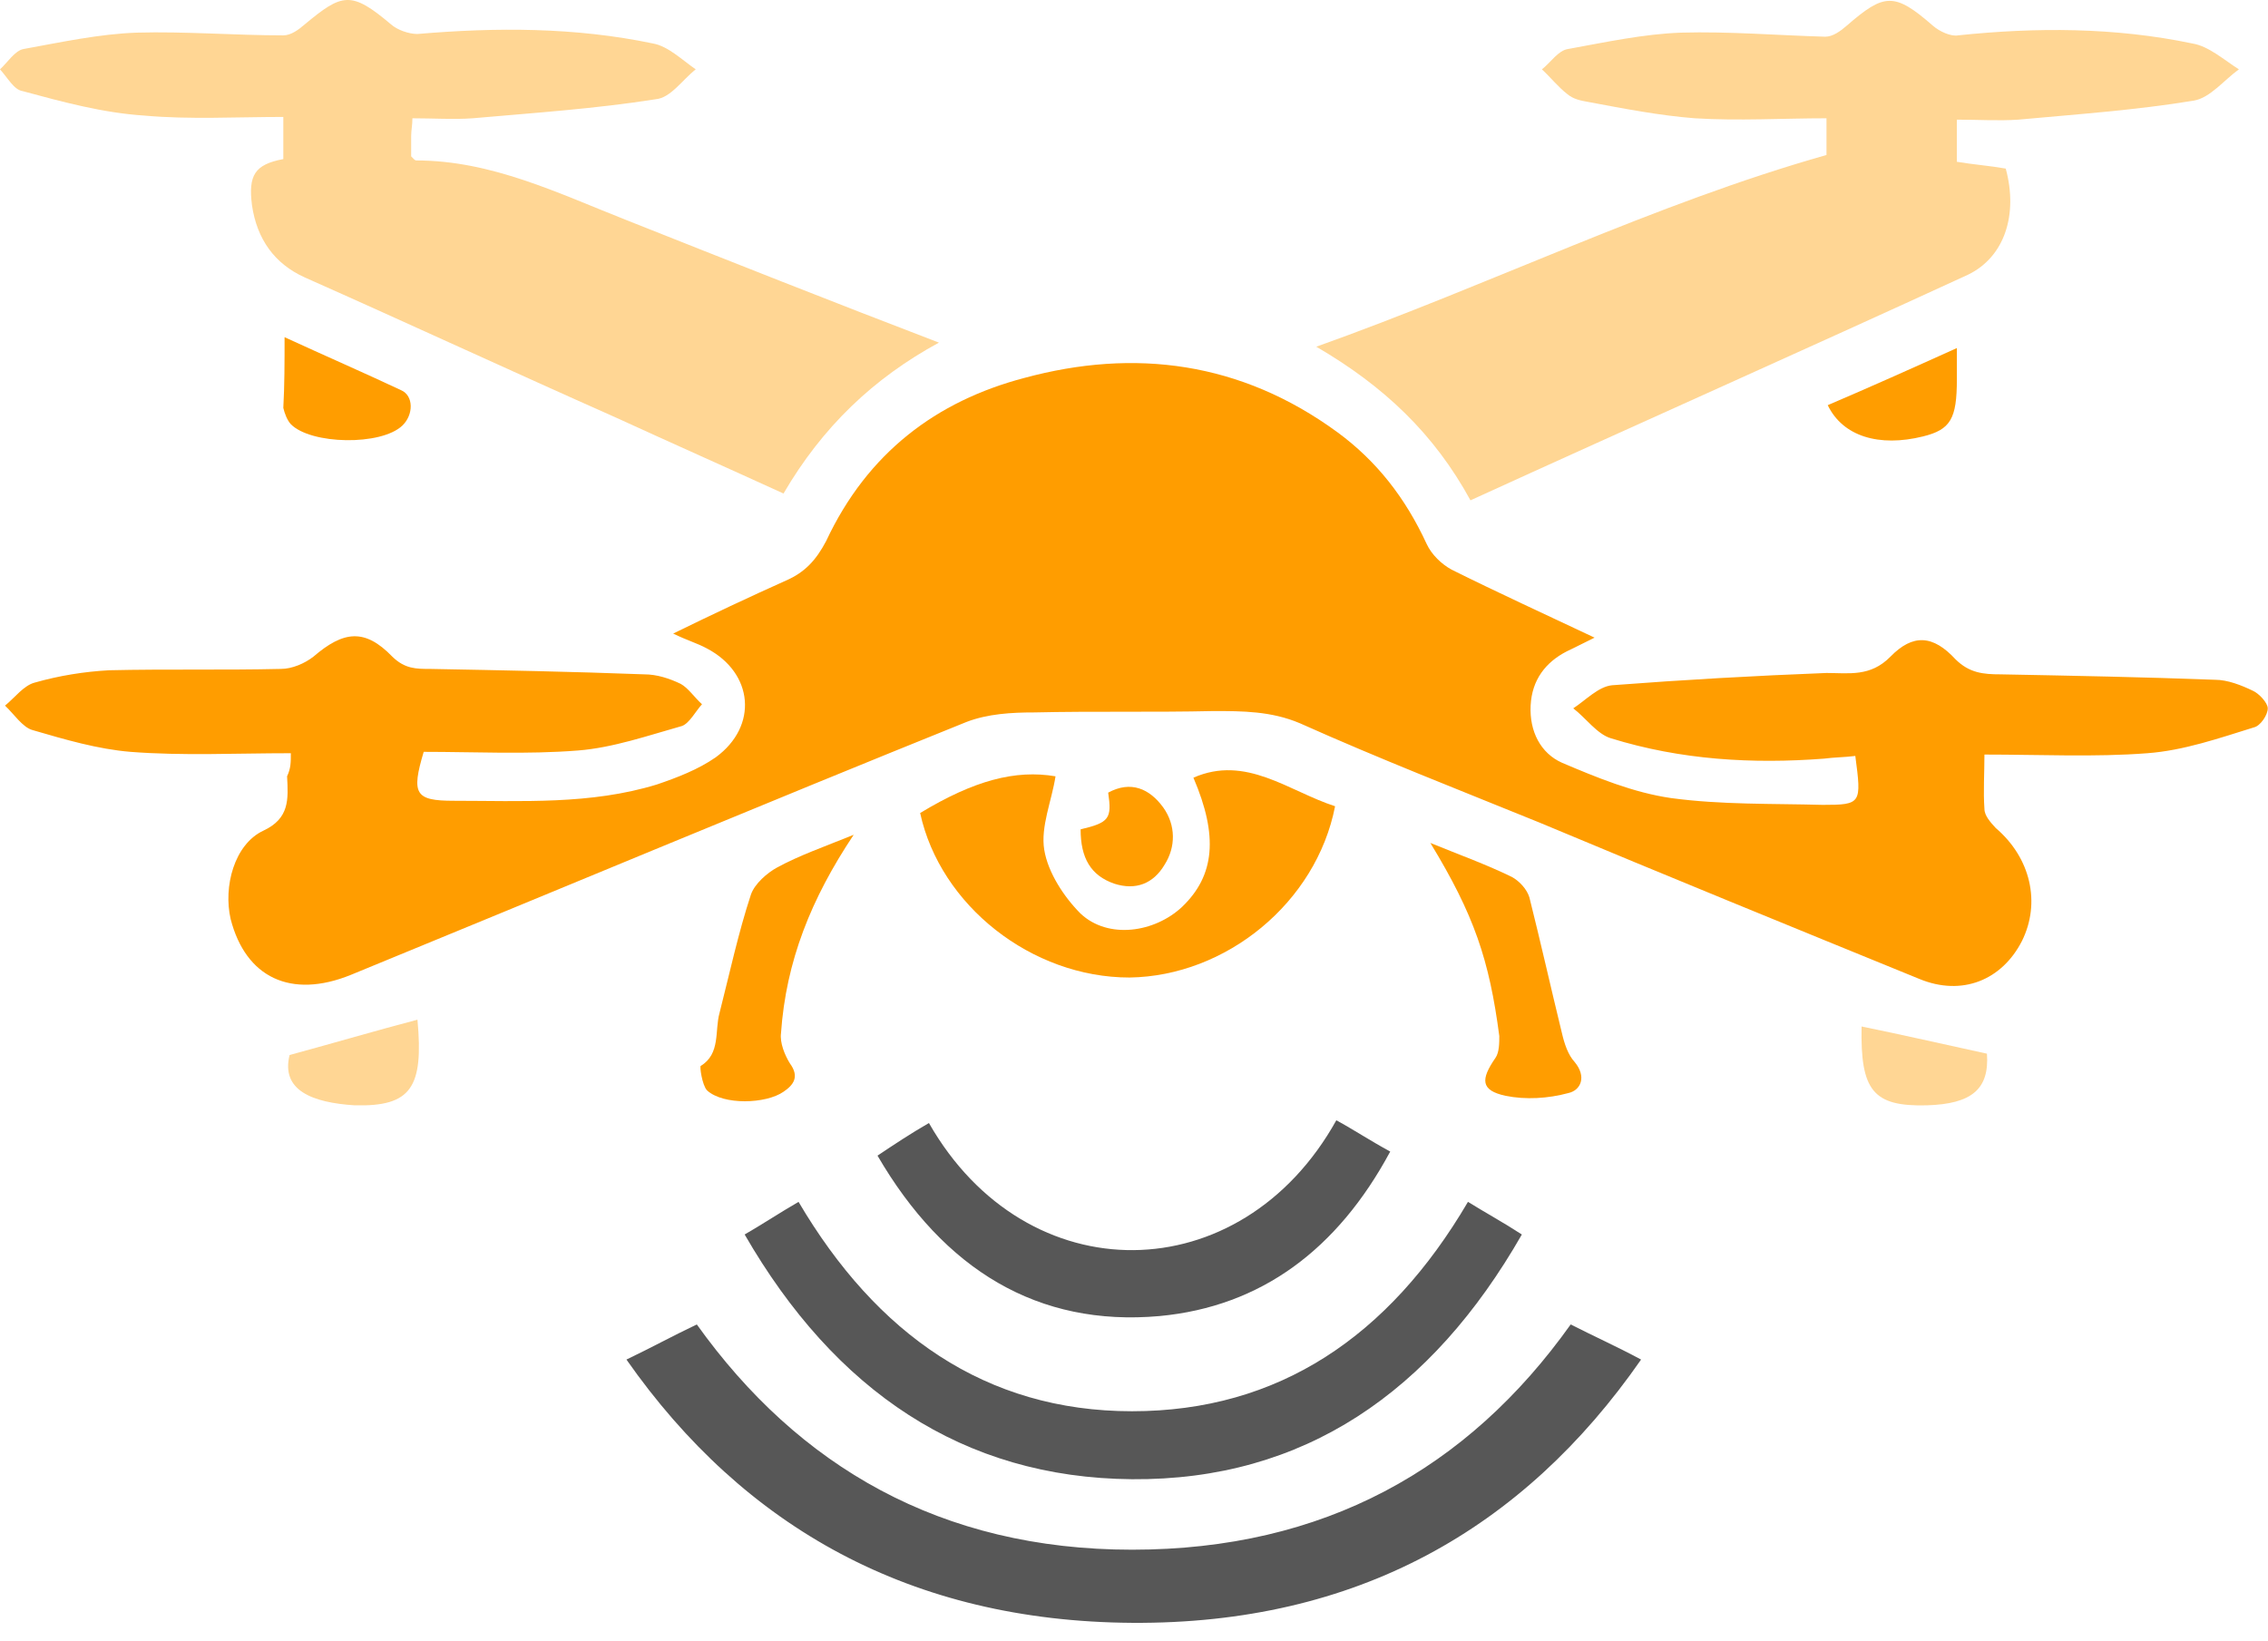 <svg fill="none" height="55" viewBox="0 0 76 55" width="76" xmlns="http://www.w3.org/2000/svg">
    <path
        d="M9.746 25.242C7.897 25.242 6.133 25.333 4.369 25.196C3.277 25.105 2.184 24.786 1.092 24.467C0.756 24.376 0.462 23.92 0.168 23.647C0.504 23.374 0.798 22.964 1.176 22.872C1.974 22.645 2.814 22.508 3.655 22.462C5.587 22.417 7.519 22.462 9.41 22.417C9.788 22.417 10.208 22.235 10.502 22.007C11.51 21.141 12.224 21.05 13.148 22.007C13.568 22.417 13.947 22.417 14.409 22.417C16.803 22.462 19.197 22.508 21.592 22.599C22.012 22.599 22.432 22.736 22.81 22.918C23.062 23.055 23.272 23.374 23.524 23.601C23.314 23.829 23.104 24.239 22.852 24.33C21.718 24.649 20.542 25.059 19.366 25.151C17.643 25.287 15.921 25.196 14.198 25.196C13.778 26.608 13.905 26.836 15.207 26.836C17.475 26.836 19.785 26.973 22.012 26.29C22.684 26.062 23.398 25.788 23.986 25.378C25.415 24.33 25.247 22.553 23.692 21.733C23.356 21.551 23.02 21.46 22.558 21.232C23.86 20.594 25.12 20.002 26.339 19.455C26.969 19.182 27.347 18.772 27.683 18.134C29.069 15.172 31.38 13.441 34.32 12.667C38.017 11.664 41.587 12.12 44.822 14.489C46.124 15.446 47.09 16.676 47.805 18.225C47.973 18.59 48.309 18.909 48.645 19.091C50.199 19.865 51.795 20.594 53.434 21.369C53.056 21.551 52.803 21.688 52.509 21.825C51.795 22.189 51.333 22.781 51.291 23.647C51.249 24.513 51.627 25.242 52.341 25.561C53.518 26.062 54.736 26.563 55.996 26.745C57.676 26.973 59.399 26.927 61.079 26.973C62.381 26.973 62.381 26.927 62.171 25.333C61.835 25.378 61.457 25.378 61.121 25.424C58.727 25.606 56.332 25.47 53.98 24.741C53.518 24.604 53.139 24.057 52.719 23.738C53.139 23.465 53.56 23.009 54.022 22.964C56.416 22.781 58.81 22.645 61.205 22.553C61.961 22.553 62.675 22.69 63.347 22.007C64.103 21.232 64.776 21.278 65.532 22.098C65.994 22.553 66.456 22.599 67.044 22.599C69.438 22.645 71.833 22.69 74.227 22.781C74.647 22.781 75.109 22.964 75.487 23.146C75.698 23.237 75.992 23.556 75.992 23.738C75.992 23.966 75.74 24.33 75.529 24.376C74.353 24.741 73.177 25.151 71.959 25.242C70.195 25.378 68.388 25.287 66.498 25.287C66.498 25.925 66.456 26.517 66.498 27.11C66.498 27.337 66.708 27.565 66.876 27.748C68.052 28.75 68.388 30.253 67.758 31.529C67.086 32.85 65.742 33.397 64.314 32.805C60.071 31.074 55.828 29.342 51.585 27.565C48.897 26.472 46.208 25.424 43.562 24.239C42.596 23.829 41.63 23.829 40.663 23.829C38.647 23.875 36.631 23.829 34.656 23.875C33.9 23.875 33.102 23.92 32.388 24.194C25.499 26.973 18.651 29.843 11.762 32.668C9.746 33.488 8.233 32.759 7.729 30.8C7.477 29.707 7.855 28.294 8.822 27.839C9.704 27.429 9.662 26.791 9.62 26.016C9.746 25.743 9.746 25.561 9.746 25.242Z"
        fill="#FF9D00" />
    <path
        d="M61.205 5.194C61.205 4.921 61.205 4.511 61.205 3.964C59.735 3.964 58.264 4.055 56.794 3.964C55.618 3.873 54.442 3.645 53.224 3.417C52.971 3.372 52.719 3.326 52.509 3.144C52.215 2.916 51.963 2.597 51.669 2.324C51.963 2.096 52.215 1.686 52.551 1.641C53.812 1.413 55.072 1.139 56.332 1.094C57.928 1.048 59.567 1.185 61.163 1.23C61.415 1.23 61.667 1.048 61.877 0.866C63.137 -0.228 63.473 -0.273 64.776 0.866C64.986 1.048 65.364 1.23 65.616 1.185C68.22 0.912 70.867 0.912 73.471 1.458C74.017 1.549 74.521 2.005 75.025 2.324C74.521 2.688 74.059 3.281 73.513 3.372C71.581 3.691 69.606 3.828 67.632 4.01C66.96 4.055 66.288 4.01 65.574 4.01C65.574 4.42 65.574 4.921 65.574 5.422C66.12 5.513 66.708 5.559 67.212 5.65C67.632 7.199 67.17 8.612 65.952 9.204C60.407 11.755 54.862 14.216 49.275 16.767C48.057 14.535 46.376 12.94 44.108 11.619C49.989 9.523 55.408 6.835 61.205 5.194Z"
        fill="#FFD694" />
    <path
        d="M13.82 3.964C13.82 4.192 13.778 4.374 13.778 4.557C13.778 4.784 13.778 5.012 13.778 5.24C13.863 5.331 13.905 5.377 13.947 5.377C16.467 5.377 18.693 6.47 21.004 7.381C24.448 8.748 27.893 10.115 31.464 11.482C29.279 12.667 27.557 14.307 26.255 16.539C24.364 15.674 22.516 14.854 20.626 13.988C17.139 12.439 13.694 10.844 10.208 9.295C9.2 8.839 8.612 8.019 8.444 6.88C8.317 5.878 8.528 5.513 9.494 5.331C9.494 4.921 9.494 4.465 9.494 3.919C7.939 3.919 6.343 4.01 4.831 3.873C3.445 3.782 2.1 3.417 0.756 3.053C0.462 3.007 0.252 2.597 0 2.324C0.252 2.096 0.504 1.686 0.798 1.641C2.058 1.413 3.319 1.139 4.579 1.094C6.217 1.048 7.855 1.185 9.494 1.185C9.746 1.185 9.998 1.003 10.208 0.82C11.468 -0.227 11.762 -0.319 13.106 0.82C13.316 1.003 13.694 1.139 13.989 1.139C16.635 0.912 19.282 0.912 21.886 1.458C22.39 1.549 22.852 2.005 23.314 2.324C22.852 2.689 22.474 3.281 21.97 3.326C19.954 3.645 17.895 3.782 15.837 3.964C15.207 4.01 14.535 3.964 13.82 3.964Z"
        fill="#FFD694" />
    <path
        d="M24.953 41.371C25.583 41.006 26.129 40.642 26.759 40.277C29.363 44.697 33.018 47.294 37.933 47.294C42.848 47.294 46.544 44.788 49.191 40.277C49.779 40.642 50.367 40.961 50.997 41.371C47.973 46.656 43.688 49.617 37.933 49.572C32.262 49.526 27.977 46.61 24.953 41.371Z"
        fill="#575757" />
    <path
        d="M20.992 45.562C21.814 45.169 22.527 44.777 23.35 44.385C26.75 49.14 31.521 51.934 37.937 51.934C44.353 51.934 49.179 49.238 52.633 44.385C53.401 44.777 54.169 45.12 54.992 45.562C51.043 51.248 45.45 54.434 37.937 54.385C30.534 54.336 24.94 51.199 20.992 45.562Z"
        fill="#575757" />
    <path
        d="M30.834 27.246C32.64 26.153 34.026 25.788 35.37 26.016C35.244 26.836 34.866 27.702 34.992 28.477C35.118 29.251 35.664 30.071 36.211 30.618C37.135 31.484 38.689 31.256 39.613 30.39C40.705 29.342 40.831 28.021 39.991 26.062C41.755 25.287 43.184 26.517 44.738 27.019C44.108 30.253 41.083 32.714 37.849 32.759C34.572 32.759 31.506 30.345 30.834 27.246Z"
        fill="#FF9D00" />
    <path
        d="M31.128 37.635C34.404 43.375 41.587 43.284 44.78 37.543C45.368 37.862 45.914 38.227 46.586 38.591C44.822 41.872 42.26 43.785 38.857 44.104C34.782 44.469 31.632 42.555 29.405 38.728C29.951 38.363 30.497 37.999 31.128 37.635Z"
        fill="#575757" />
    <path
        d="M28.607 27.975C27.179 30.117 26.339 32.213 26.171 34.627C26.129 34.946 26.297 35.356 26.465 35.63C26.801 36.085 26.591 36.359 26.255 36.587C25.667 36.997 24.238 37.042 23.692 36.541C23.524 36.359 23.44 35.721 23.482 35.721C24.154 35.311 23.944 34.536 24.112 33.944C24.448 32.623 24.742 31.256 25.163 29.98C25.288 29.616 25.709 29.251 26.045 29.069C26.801 28.659 27.599 28.385 28.607 27.975Z"
        fill="#FF9D00" />
    <path
        d="M47.931 28.249C48.939 28.659 49.821 28.978 50.661 29.388C50.913 29.524 51.165 29.798 51.249 30.071C51.627 31.575 51.963 33.078 52.341 34.627C52.425 34.992 52.551 35.356 52.761 35.584C53.181 36.085 52.971 36.541 52.551 36.632C51.879 36.814 51.123 36.86 50.451 36.723C49.611 36.541 49.611 36.177 50.115 35.448C50.241 35.265 50.241 34.946 50.241 34.719C49.905 32.167 49.401 30.664 47.931 28.249Z"
        fill="#FF9D00" />
    <path
        d="M9.536 11.3C10.922 11.938 12.182 12.484 13.442 13.077C13.863 13.259 13.863 13.897 13.484 14.261C12.77 14.945 10.418 14.899 9.746 14.216C9.62 14.079 9.536 13.851 9.494 13.669C9.536 12.895 9.536 12.165 9.536 11.3Z"
        fill="#FF9D00" />
    <path
        d="M9.704 35.356C11.216 34.946 12.602 34.536 13.989 34.172C14.199 36.45 13.778 37.088 11.888 37.042C10.46 36.951 9.41 36.541 9.704 35.356Z"
        fill="#FFD694" />
    <path
        d="M66.582 35.311C66.666 36.495 66.078 36.997 64.566 37.042C62.759 37.088 62.339 36.541 62.381 34.4C63.725 34.673 65.112 34.992 66.582 35.311Z"
        fill="#FFD694" />
    <path
        d="M65.574 11.664C65.574 12.12 65.574 12.439 65.574 12.712C65.574 14.034 65.364 14.398 64.439 14.626C62.969 14.99 61.751 14.626 61.247 13.578C62.633 12.986 64.061 12.348 65.574 11.664Z"
        fill="#FF9D00" />
    <path
        d="M36.211 27.793C37.177 27.565 37.261 27.429 37.135 26.563C37.891 26.153 38.521 26.426 38.983 27.064C39.403 27.657 39.403 28.385 39.025 28.978C38.647 29.616 38.059 29.843 37.345 29.616C36.547 29.342 36.211 28.75 36.211 27.793Z"
        fill="#FF9D00" />
</svg>
